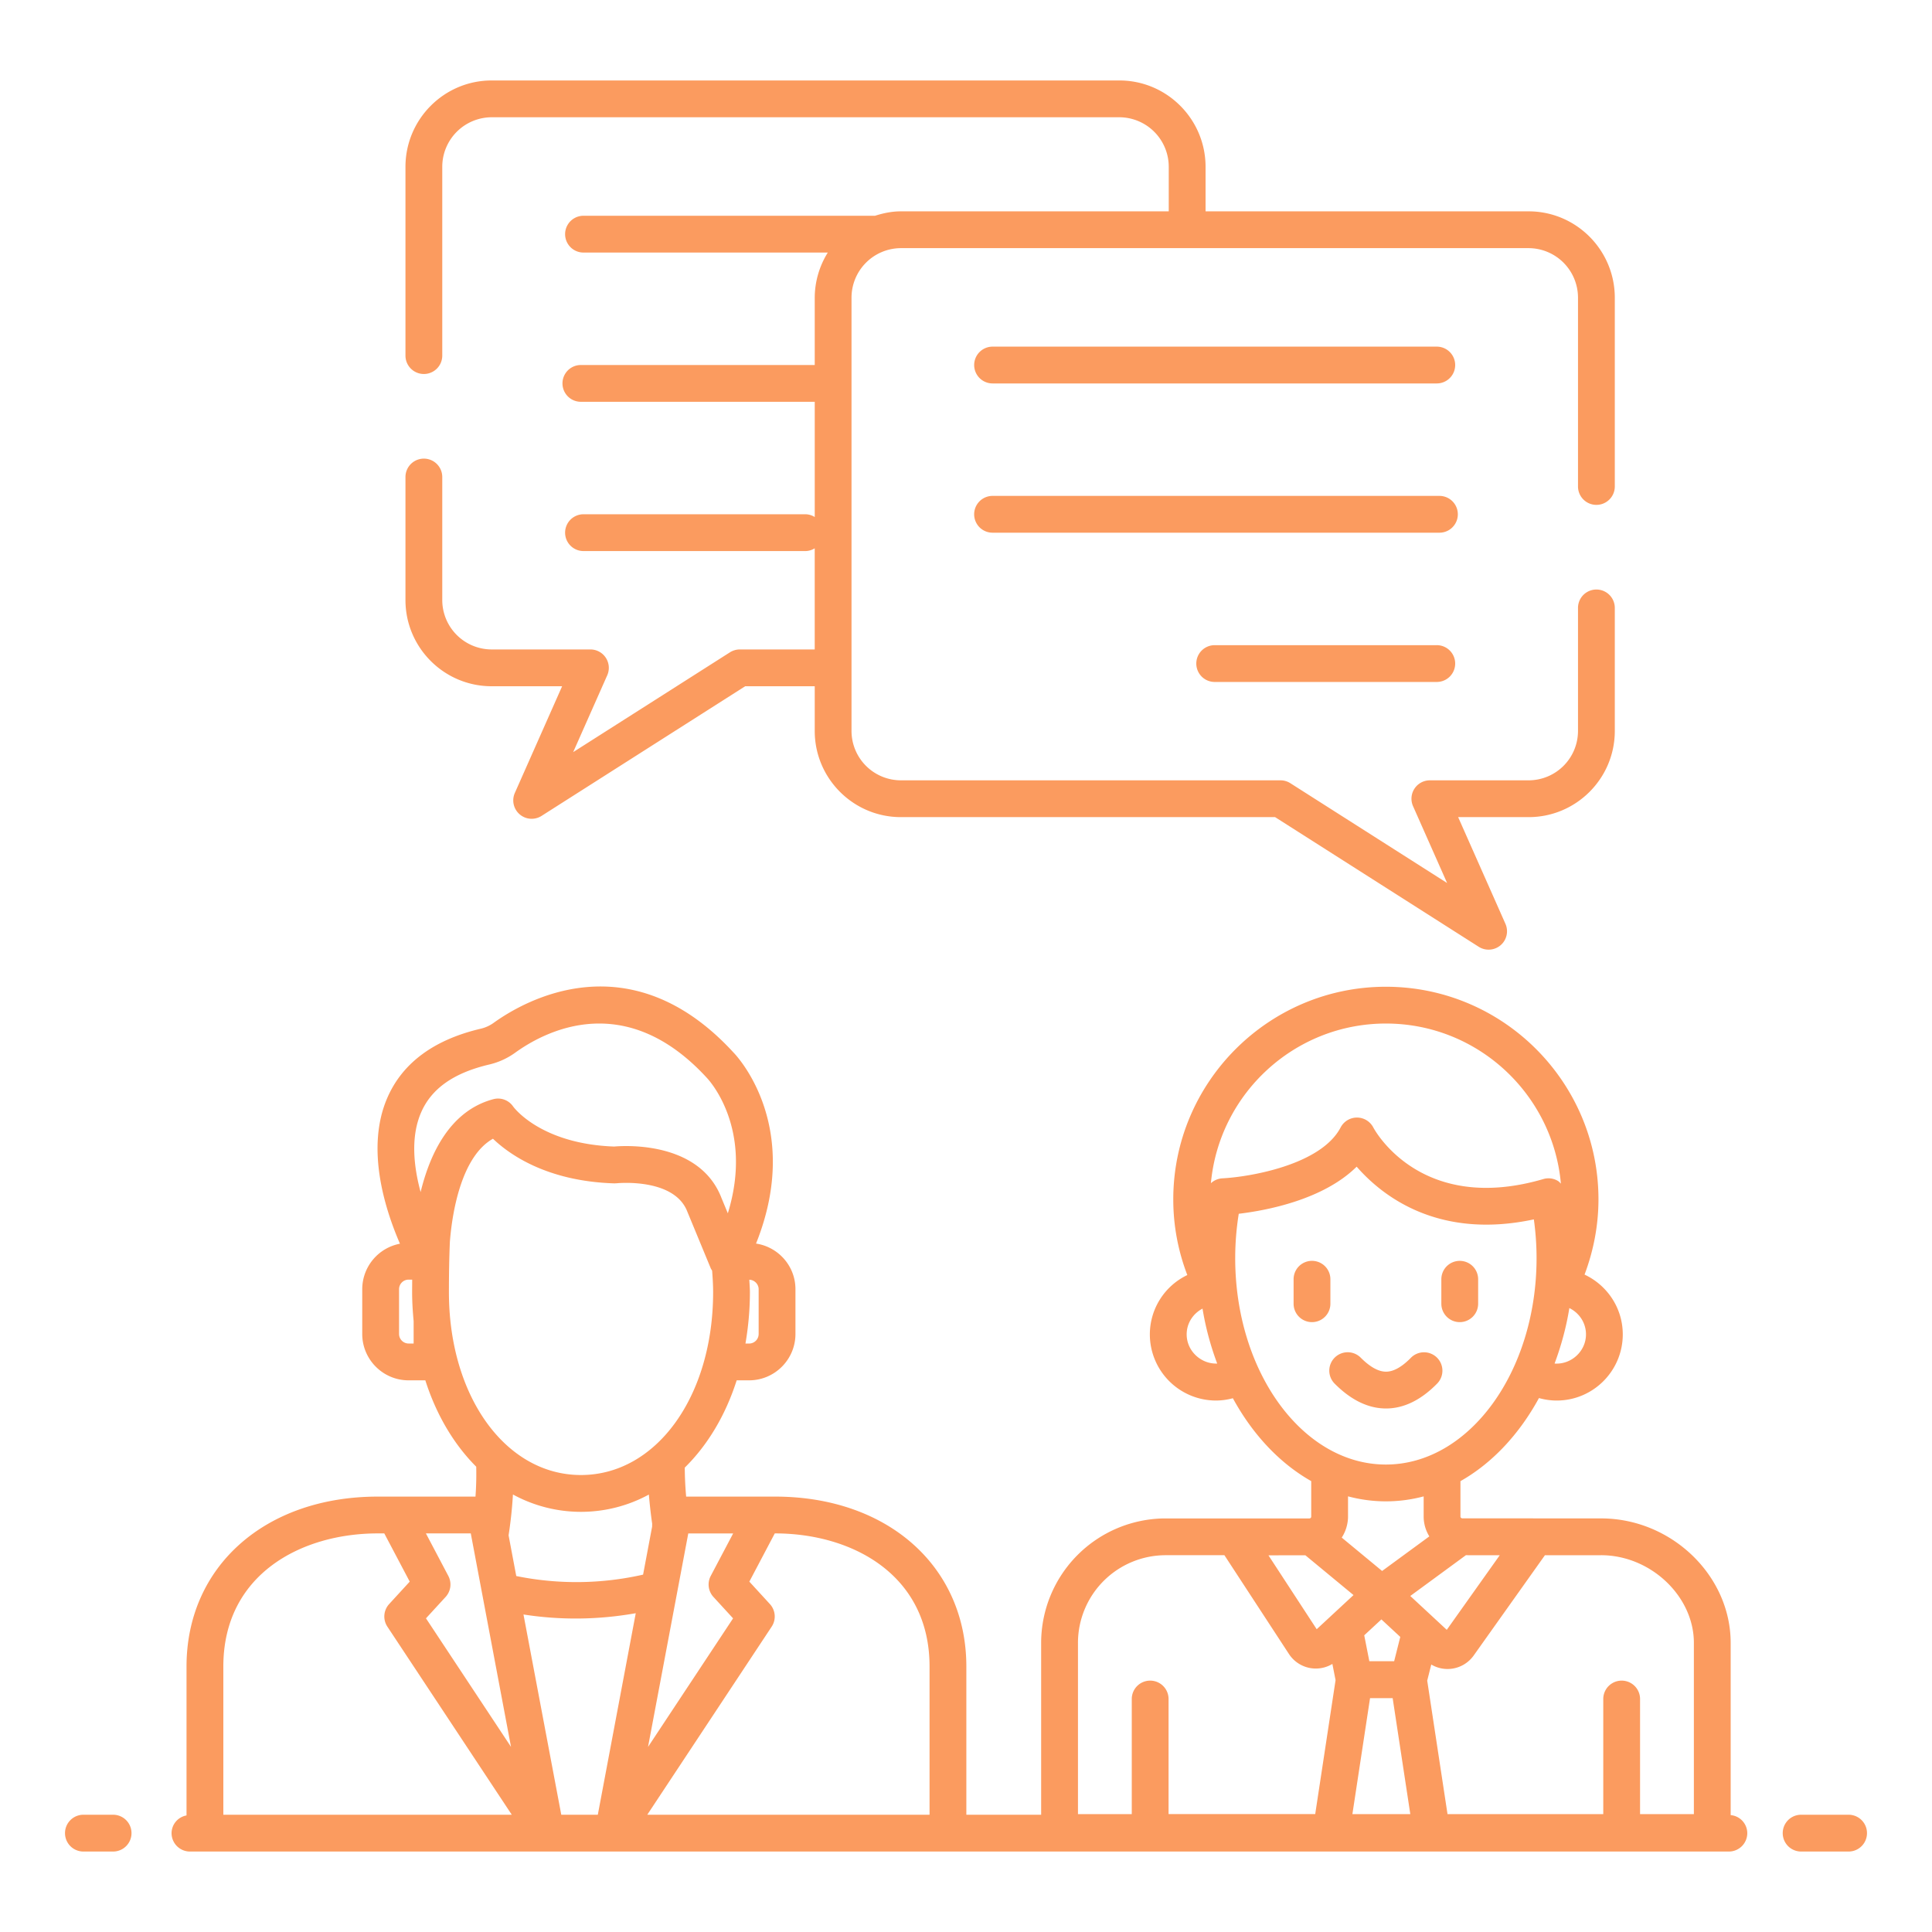 <svg t="1702451803211" class="icon" viewBox="0 0 1024 1024" version="1.1" xmlns="http://www.w3.org/2000/svg" p-id="12553" width="16" height="16"><path d="M917.289 962.033v-91.282c0-35.752-31.451-65.965-68.676-65.965l-73.611-0.039c-0.527-0.059-0.936-0.429-0.936-0.926v-18.783c16.794-9.489 31.149-24.839 41.613-44.042 3.052 0.858 6.203 1.317 9.411 1.317 19.31 0 35.011-15.731 35.011-35.06 0-14.043-8.329-26.107-20.256-31.695 4.779-12.688 7.373-26.205 7.373-39.858 0-62.142-50.537-112.708-112.66-112.708-62.142 0-112.699 50.566-112.699 112.708 0 13.907 2.555 27.336 7.441 40.102a34.884 34.884 0 0 0-19.856 31.451 35.079 35.079 0 0 0 35.011 35.06c3.052 0 6.066-0.439 8.992-1.219 10.445 19.144 24.771 34.455 41.526 43.925v18.803c0 0.566-0.4 0.975-0.975 0.975h-76.205a66.033 66.033 0 0 0-65.965 65.955v91.097h-39.643v-78.546c0-53.033-41.691-90.073-101.386-90.073h-47.124a189.489 189.489 0 0 1-0.741-15.36c12.054-11.859 21.582-27.648 27.521-46.265h6.573c13.556 0 24.576-11.02 24.576-24.576v-23.728c0-12.288-9.089-22.401-20.89-24.186 25.034-62.493-10.503-99.806-11.937-101.249-54.935-59.86-111.05-27.277-126.937-15.877a19.251 19.251 0 0 1-6.71 3.17c-25.19 5.851-42.004 18.315-49.991 37.059-11.244 26.38-1.278 58.241 6.846 76.976a24.586 24.586 0 0 0-19.992 24.108v23.728c0 13.556 11.02 24.576 24.576 24.576h8.865c5.851 18.354 15.175 33.968 26.975 45.778 0.117 5.159 0 10.435-0.39 15.848H200.236c-59.685 0-101.376 37.04-101.376 90.073v78.916a9.606 9.606 0 0 0-7.929 9.382 9.752 9.752 0 0 0 9.752 9.752h815.66a9.752 9.752 0 0 0 9.752-9.752 9.655 9.655 0 0 0-8.806-9.557zM397.156 678.278c2.692 0.078 4.944 2.341 4.944 5.032v23.728a5.071 5.071 0 0 1-5.071 5.071h-1.921c1.492-8.709 2.36-17.788 2.36-27.248 0-2.194-0.205-4.389-0.312-6.583z m-32.358 134.466h23.796l-11.888 22.528a9.752 9.752 0 0 0 1.434 11.147l10.406 11.342-45.076 68.14 21.328-113.157zM219.234 712.09h-2.653a5.071 5.071 0 0 1-5.071-5.061v-23.728a5.071 5.071 0 0 1 5.071-5.071h1.892c-0.01 2.214-0.039 4.476-0.039 6.622 0 5.247 0.332 10.338 0.8 15.37v11.878z m3.706-80.262c-3.696-13.605-5.335-29.16 0.176-42.013 5.481-12.844 17.408-21.231 36.454-25.659a38.424 38.424 0 0 0 13.634-6.31c16.15-11.605 58.348-33.499 101.405 13.4 1.17 1.219 25.005 26.907 11.157 71.826l-3.355-8.094c-9.421-24.488-37.254-27.541-50.556-27.541-2.965 0-5.218 0.156-6.368 0.254-38.668-1.404-52.975-20.49-53.502-21.211a9.684 9.684 0 0 0-10.533-3.881c-22.772 6.076-33.49 28.545-38.522 49.23z m14.999 53.024c0-9.392 0.146-18.237 0.507-26.673 1.443-18.5 7.022-45.758 22.84-54.623 8.709 8.348 28.633 22.528 64.2 23.65 0.449-0.01 0.926-0.01 1.365-0.049 0.293-0.029 30.486-3.043 37.449 15.048l12.415 30.028c0.185 0.449 0.488 0.809 0.722 1.219 0.293 3.803 0.536 7.607 0.536 11.401 0 55.267-30.125 96.939-70.071 96.939-39.887 0-69.964-41.672-69.964-96.939z m11.586 127.883l21.328 113.157-45.076-68.14 10.406-11.342a9.752 9.752 0 0 0 1.434-11.147l-11.878-22.528h23.786z m-131.15 149.114v-78.546c0-48.752 41.126-70.568 81.871-70.568h3.433l13.488 25.561-10.913 11.898a9.752 9.752 0 0 0-0.936 11.966l65.936 99.689H118.365z m198.48 0h-19.368L277.455 855.713c19.768 3.072 39.643 2.828 59.509-0.673L316.855 961.848z m-43.223-126.518l-4.067-21.563c1.141-7.441 1.902-14.648 2.302-21.66a75.288 75.288 0 0 0 72.051 0.039c0.419 5.052 0.995 10.201 1.746 15.458-0.02 0.517-0.01 1.053-0.029 1.56l-4.788 25.424a159.783 159.783 0 0 1-67.213 0.741z m219.058 126.518H343.069l65.936-99.689a9.752 9.752 0 0 0-0.936-11.966l-10.903-11.898 13.478-25.561h0.156c40.755 0 81.881 21.816 81.881 70.568v78.546z m355.933-137.557c26.185 0 49.172 21.709 49.172 46.46v90.765h-28.526v-61.001a9.752 9.752 0 1 0-19.505 0v61.001h-82.554l-10.757-70.754 2.146-8.524a17.008 17.008 0 0 0 10.308 2.282c4.876-0.488 9.294-3.043 12.151-7.031l37.79-53.199h29.774z m-71.68 0l17.944 0.029-28.067 39.526-19.339-17.944 29.472-21.611z m-21.982-16.618c0.458 2.399 1.385 4.623 2.614 6.641l-25.025 18.334-21.397-17.691c1.424-2.194 2.438-4.662 2.945-7.314 0.254-1.239 0.39-2.516 0.39-3.823v-10.728c13.166 3.521 26.897 3.54 40.082 0.02v10.708c0 1.326 0.137 2.604 0.39 3.852z m-22.791 50.644l10.006 9.275-3.238 12.873H725.772l-2.701-13.722 9.089-8.426z m-6.007 41.73h11.976l9.353 61.469H716.8l9.353-61.469z m114.444-192.805c0 8.972-7.851 16.091-16.647 15.467 3.452-9.265 6.164-19.076 7.831-29.403 5.188 2.516 8.816 7.782 8.816 13.946z m-211.646 0c0-5.949 3.413-11.03 8.407-13.653 1.658 10.23 4.35 19.944 7.773 29.121-8.592 0.332-16.179-6.671-16.179-15.458z m18.92-82.7a9.733 9.733 0 0 0-6.076 2.584c4.34-47.387 44.276-84.631 92.765-84.631 48.547 0 88.493 37.361 92.735 84.846-0.517-0.488-0.946-1.053-1.56-1.424a9.704 9.704 0 0 0-7.734-0.995c-64.649 18.881-89.166-25.493-90.141-27.355a9.772 9.772 0 0 0-17.301-0.02c-10.503 20.09-48.82 26.302-62.688 26.995z m6.807 42.306c0-7.899 0.634-15.779 1.882-23.523 14.277-1.697 44.666-7.285 62.493-24.966 13.341 15.311 42.94 38.844 93.915 27.941 0.946 6.788 1.434 13.653 1.434 20.548 0 60.309-35.83 109.392-79.872 109.392s-79.852-49.074-79.852-109.392z m37.186 157.481l25.522 21.094-19.515 18.1-25.571-39.166 19.563-0.029z m-120.53 46.421a46.509 46.509 0 0 1 46.46-46.46h31.159l34.211 52.37a16.998 16.998 0 0 0 23.016 5.257l1.687 8.592-10.786 70.997h-77.726v-60.991a9.752 9.752 0 1 0-19.505 0v61.001h-28.516v-90.765zM59.948 961.848H44.208a9.752 9.752 0 1 0 0 19.505h15.74a9.752 9.752 0 1 0 0-19.505zM979.792 961.848h-25.161a9.752 9.752 0 1 0 0 19.505h25.161a9.752 9.752 0 1 0 0-19.505zM260.584 363.725h37.352l-25.054 56.535a9.752 9.752 0 0 0 14.16 12.181l107.92-68.715h36.864v23.698c0 25.19 20.48 45.67 45.67 45.67h198.334l107.93 68.725a9.782 9.782 0 0 0 11.605-0.839 9.752 9.752 0 0 0 2.545-11.342l-25.064-56.544h37.352c25.19 0 45.68-20.48 45.68-45.661v-65.224a9.752 9.752 0 1 0-19.505 0v65.224a26.195 26.195 0 0 1-26.175 26.156H757.858a9.752 9.752 0 0 0-8.914 13.702l18.052 40.726-83.09-52.907a9.791 9.791 0 0 0-5.237-1.521H477.496a26.195 26.195 0 0 1-26.175-26.156V157.813a26.263 26.263 0 0 1 26.175-26.292h332.702a26.263 26.263 0 0 1 26.175 26.292v100.03a9.752 9.752 0 1 0 19.505 0V157.813c0-25.259-20.48-45.797-45.68-45.797H638.976V88.435c0-25.249-20.49-45.787-45.68-45.787H260.584c-25.19 0-45.68 20.539-45.68 45.787v100.04a9.752 9.752 0 1 0 19.505 0V88.435a26.263 26.263 0 0 1 26.175-26.283h332.702a26.263 26.263 0 0 1 26.175 26.283v23.581H477.496c-4.798 0-9.343 0.956-13.692 2.341H309.268a9.752 9.752 0 1 0 0 19.505h129.482a45.436 45.436 0 0 0-6.924 23.952v35.645h-123.953a9.752 9.752 0 1 0 0 19.505h123.953v61.069a9.489 9.489 0 0 0-4.837-1.463H309.268a9.752 9.752 0 1 0 0 19.505h117.721a9.489 9.489 0 0 0 4.827-1.463v53.609h-39.692c-1.853 0-3.677 0.536-5.237 1.521l-83.09 52.897 18.052-40.716a9.752 9.752 0 0 0-8.914-13.702H260.584a26.205 26.205 0 0 1-26.175-26.175v-65.214a9.752 9.752 0 1 0-19.505 0v65.214c0 25.19 20.48 45.68 45.68 45.68z" p-id="12554" fill="#fb9b5f"></path><path d="M526.082 203.23h235.442a9.752 9.752 0 1 0 0-19.505H526.082a9.752 9.752 0 1 0 0 19.505zM762.929 262.836H526.073a9.752 9.752 0 1 0 0 19.505H762.929a9.752 9.752 0 1 0 0-19.505zM761.524 341.948h-117.711a9.752 9.752 0 1 0 0 19.505h117.711a9.752 9.752 0 1 0 0-19.505zM705.136 678.025a9.752 9.752 0 1 0-19.505 0v12.98a9.752 9.752 0 1 0 19.505 0v-12.971zM773.695 700.757a9.752 9.752 0 0 0 9.752-9.752v-12.971a9.752 9.752 0 1 0-19.505 0v12.971a9.752 9.752 0 0 0 9.752 9.752zM734.735 746.525c9.323-0.039 18.373-4.447 26.897-13.117a9.752 9.752 0 1 0-13.907-13.673c-4.74 4.818-9.138 7.266-13.068 7.285h-0.039c-3.969 0-8.455-2.477-13.322-7.344a9.752 9.752 0 1 0-13.79 13.79c8.66 8.67 17.769 13.058 27.112 13.058h0.117z" p-id="12555" fill="#fb9b5f"></path></svg>
